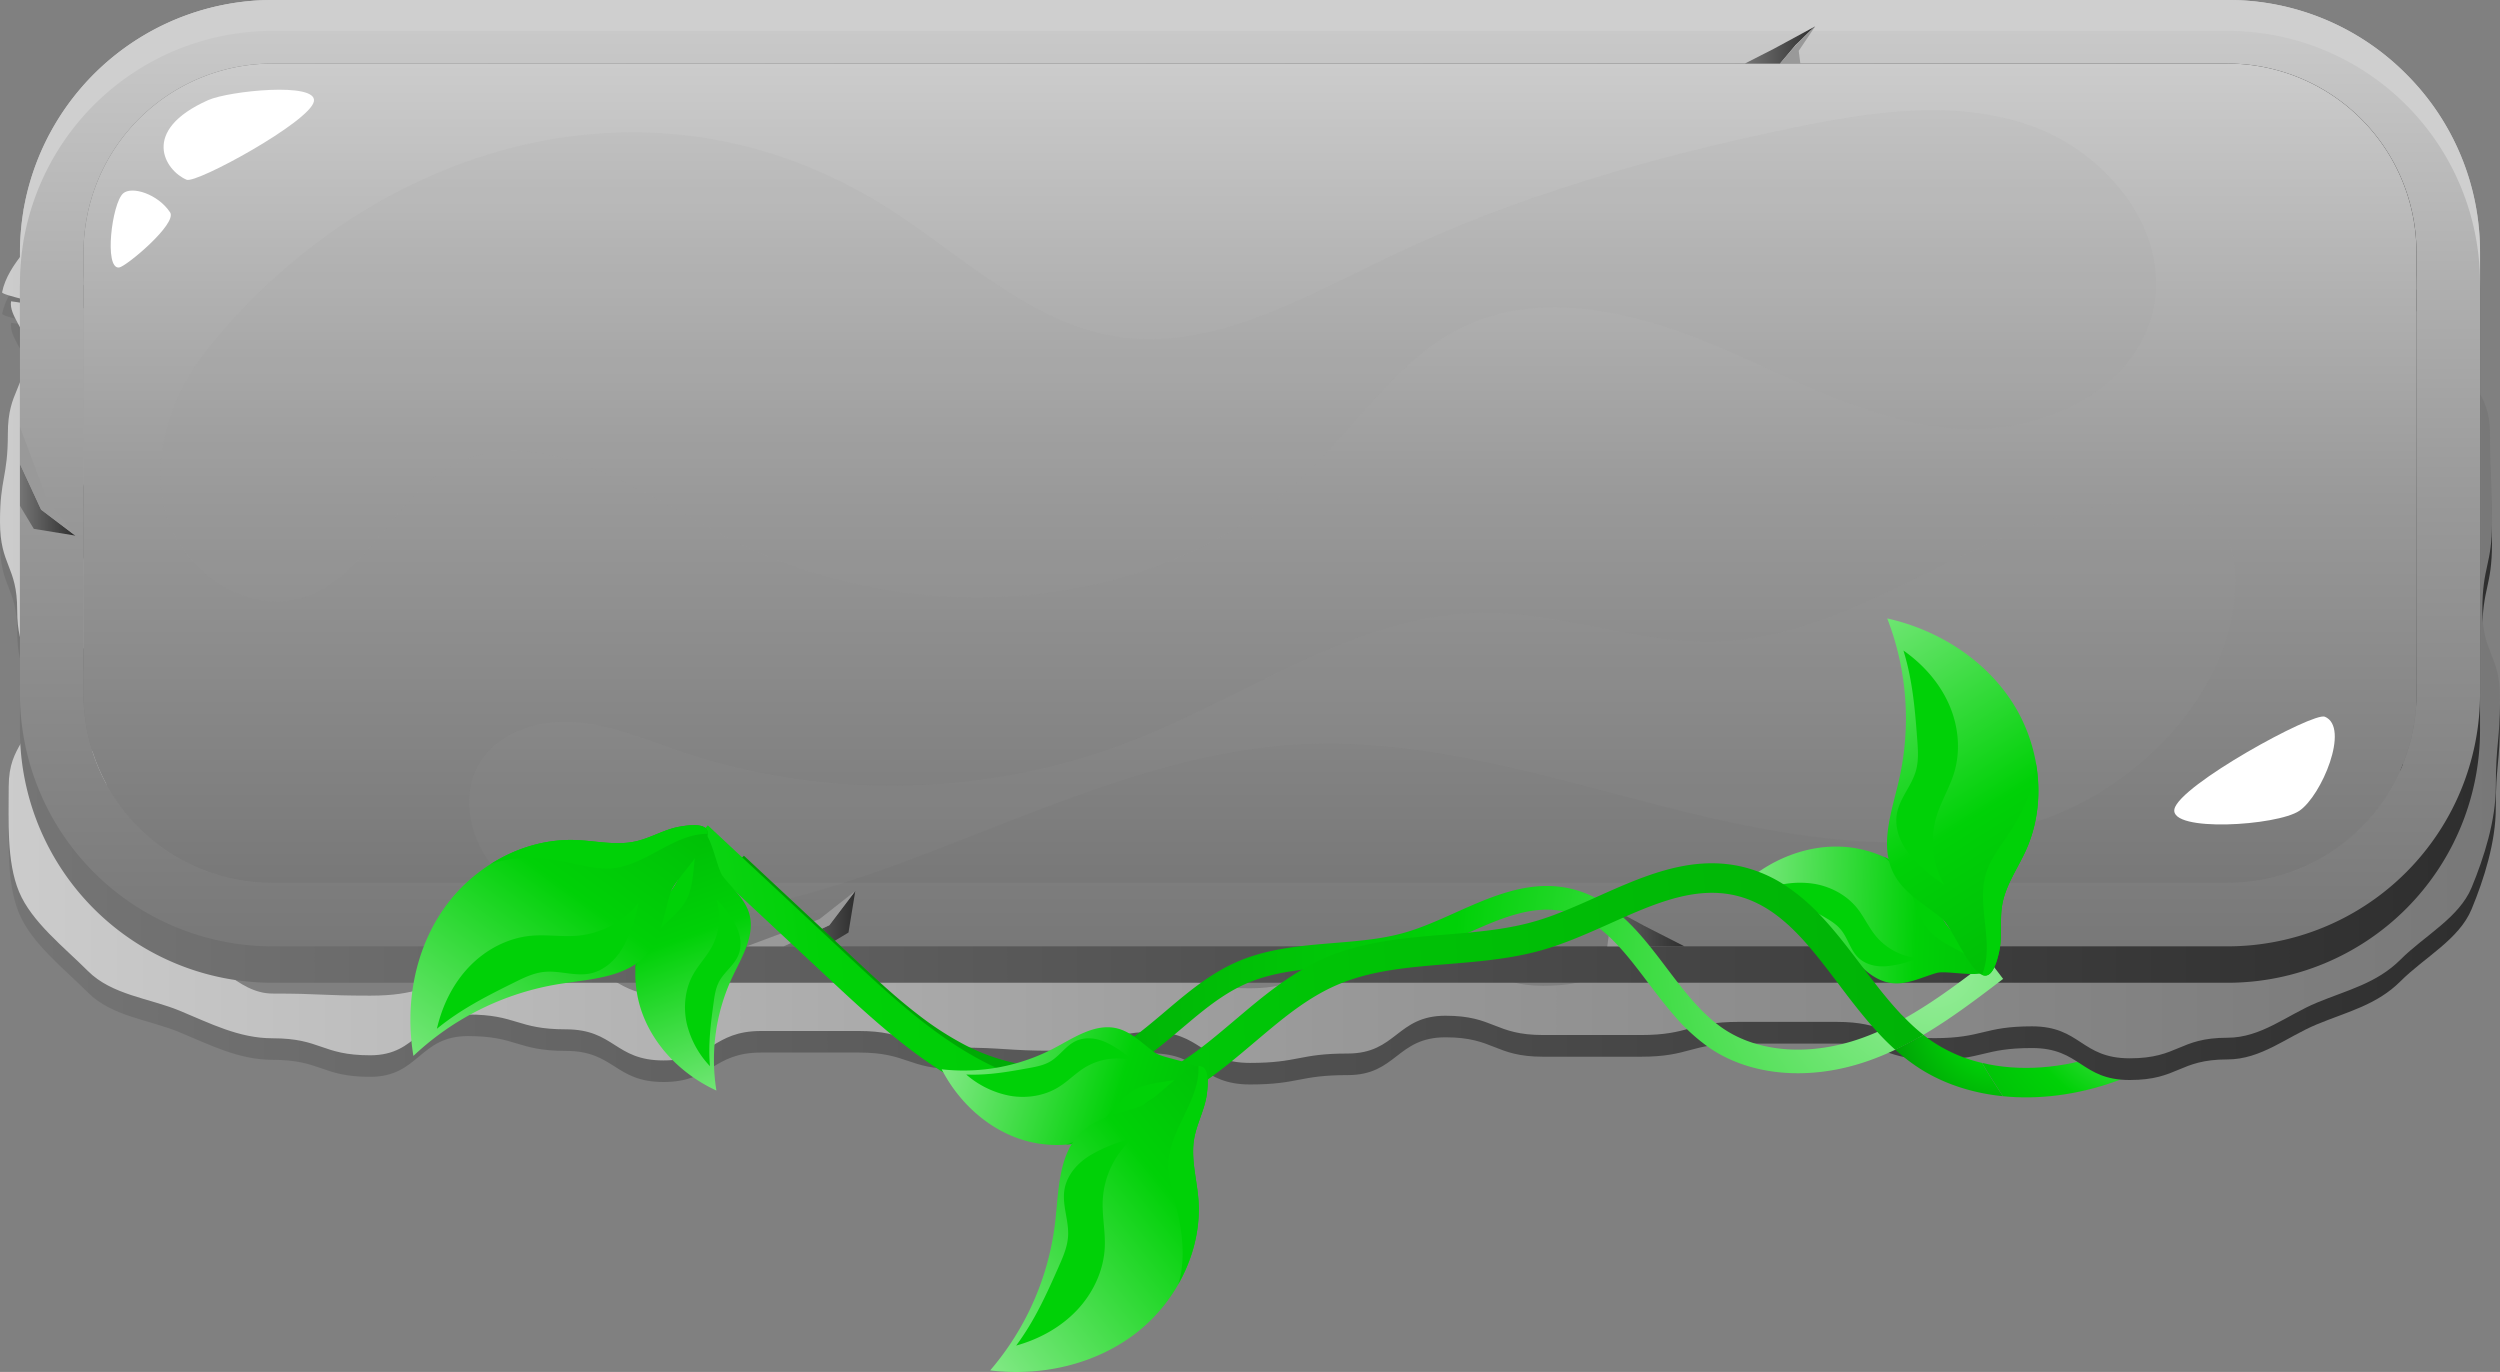 <svg xmlns="http://www.w3.org/2000/svg" xmlns:xlink="http://www.w3.org/1999/xlink" viewBox="0 0 1521.22 834.8"><rect x="0" y="0" width="1521.22" height="834.8" fill="#808080" stroke="none"/><defs><style>.cls-1{isolation:isolate;}.cls-2{fill:url(#radial-gradient);}.cls-3{fill:url(#linear-gradient);}.cls-4{fill:url(#linear-gradient-2);}.cls-5{fill:url(#linear-gradient-3);}.cls-6{fill:url(#linear-gradient-4);}.cls-7{fill:#cfcfcf;}.cls-8{fill:url(#linear-gradient-5);}.cls-9{fill:#fff;}.cls-10{fill:url(#linear-gradient-6);}.cls-11,.cls-16,.cls-20{mix-blend-mode:screen;}.cls-12,.cls-16{fill:#999;}.cls-13{fill:url(#linear-gradient-7);}.cls-14{fill:url(#linear-gradient-8);}.cls-15{fill:url(#linear-gradient-9);}.cls-16{opacity:0.1;}.cls-17{fill:url(#radial-gradient-2);}.cls-18{fill:url(#linear-gradient-10);}.cls-19,.cls-20{fill:#00d107;}.cls-19{mix-blend-mode:multiply;}.cls-21{fill:url(#linear-gradient-11);}.cls-22{fill:url(#radial-gradient-3);}.cls-23{fill:url(#radial-gradient-4);}.cls-24{fill:url(#linear-gradient-12);}.cls-25{fill:url(#linear-gradient-13);}.cls-26{fill:url(#linear-gradient-14);}.cls-27{fill:url(#linear-gradient-15);}</style><radialGradient id="radial-gradient" cx="1748.64" cy="589.75" r="215.93" gradientTransform="matrix(-1, 0, 0, 1, 3063.74, 0)" gradientUnits="userSpaceOnUse"><stop offset="0" stop-color="#99ed9c"/><stop offset="0.43" stop-color="#00d107"/><stop offset="1" stop-color="#009d05"/></radialGradient><linearGradient id="linear-gradient" y1="358.09" x2="1521.22" y2="358.09" gradientUnits="userSpaceOnUse"><stop offset="0" stop-color="#757575"/><stop offset="1" stop-color="#2e2e2e"/></linearGradient><linearGradient id="linear-gradient-2" y1="345" x2="1521.22" y2="345" gradientUnits="userSpaceOnUse"><stop offset="0" stop-color="#ccc"/><stop offset="0.53" stop-color="#999"/><stop offset="1" stop-color="#787878"/></linearGradient><linearGradient id="linear-gradient-3" x1="12.15" y1="310.03" x2="1509.07" y2="310.03" xlink:href="#linear-gradient"/><linearGradient id="linear-gradient-4" x1="760.61" y1="0" x2="760.61" y2="575.84" xlink:href="#linear-gradient-2"/><linearGradient id="linear-gradient-5" x1="760.61" y1="38.68" x2="760.61" y2="537.16" xlink:href="#linear-gradient-2"/><linearGradient id="linear-gradient-6" x1="965.48" y1="560.11" x2="1024.96" y2="560.11" xlink:href="#linear-gradient"/><linearGradient id="linear-gradient-7" x1="1061.72" y1="27.37" x2="1104.5" y2="27.37" xlink:href="#linear-gradient"/><linearGradient id="linear-gradient-8" x1="476.85" y1="559" x2="520.43" y2="559" xlink:href="#linear-gradient"/><linearGradient id="linear-gradient-9" x1="12.15" y1="304.13" x2="45.84" y2="304.13" xlink:href="#linear-gradient"/><radialGradient id="radial-gradient-2" cx="1887.32" cy="587.18" r="677.74" xlink:href="#radial-gradient"/><linearGradient id="linear-gradient-10" x1="-7986.92" y1="-2343.47" x2="-7825.31" y2="-2095.79" gradientTransform="matrix(0.51, 0.86, 0.86, -0.51, 7128.03, 6227.7)" xlink:href="#radial-gradient"/><linearGradient id="linear-gradient-11" x1="-5154.4" y1="-7095.41" x2="-4924.43" y2="-6742.96" gradientTransform="matrix(-0.42, 0.91, 0.91, 0.42, 5351.82, 8042.43)" xlink:href="#radial-gradient"/><radialGradient id="radial-gradient-3" cx="1845.38" cy="616.38" r="73.36" xlink:href="#radial-gradient"/><radialGradient id="radial-gradient-4" cx="-2953.27" cy="636.14" r="2003.48" gradientTransform="translate(2597.23 34.64)" xlink:href="#radial-gradient"/><linearGradient id="linear-gradient-12" x1="-59.63" y1="3979.4" x2="101.97" y2="4227.08" gradientTransform="matrix(0.6, -0.8, -0.8, -0.6, 3662.04, 3035.97)" xlink:href="#radial-gradient"/><linearGradient id="linear-gradient-13" x1="-5926.29" y1="3015.85" x2="-5696.33" y2="3368.29" gradientTransform="matrix(1, 0.05, 0.05, -1, 6012.68, 3998.03)" xlink:href="#radial-gradient"/><linearGradient id="linear-gradient-14" x1="-1344.7" y1="-8253.3" x2="-1183.1" y2="-8005.62" gradientTransform="translate(6877.76 6107.49) rotate(-39.84)" xlink:href="#radial-gradient"/><linearGradient id="linear-gradient-15" x1="3467.58" y1="-4924.95" x2="3697.55" y2="-4572.49" gradientTransform="translate(5808.84 3804.04) rotate(-95.62)" xlink:href="#radial-gradient"/></defs><g class="cls-1"><g id="Layer_2" data-name="Layer 2"><g id="Layer_1-2" data-name="Layer 1"><path class="cls-2" d="M1281,641.19c16.64-5.91,32.28-14.2,47.26-23.7h32c-22.56,16.22-46.4,31.09-73.25,40.61-23.11,8.21-46.58,11.13-68.26,8.94-4.3-6.66-8.68-13.32-12.65-20.27C1228.7,652.17,1255,650.41,1281,641.19Z"/><path class="cls-3" d="M1469.24,109.34c-14.51-14.51-39.61-13.29-58-20.91s-35.29-23.25-55.82-23.25c-29.74,0-29.74,6.61-59.47,6.61s-29.74-5.28-59.48-5.28S1206.72,74,1177,74s-29.74-7.78-59.48-7.78-29.74,5.17-59.48,5.17-29.74-15.05-59.48-15.05S968.8,67.17,939.06,67.17s-29.74,8.57-59.48,8.57S849.84,63,820.1,63s-29.74,3.25-59.47,3.25-29.74,11-59.49,11-29.74-6.13-59.48-6.13-29.74,2.06-59.48,2.06S552.44,65,522.7,65,493,62.38,463.22,62.38s-29.74,1.2-59.48,1.2-29.74,18-59.49,18-29.74-17.23-59.48-17.23S255,74.76,225.28,74.76s-29.74,7-59.48,7c-18.09,0-31.86,1.26-48.15,7.12-16.72,6-40.48-1-54,10.15s-22.2,29.27-31.32,44.52c-8.89,14.85-27.54,29.65-31,47.39-.36,1.84,26.27,6.82,25.94,8.67,0,.17-20.46-3.34-20.49-3.16C5.32,204.88,16,214.67,16,223.19,16,250,4.78,250,4.78,276.9S0,303.75,0,330.6s10.46,26.86,10.46,53.71S20.61,411.17,20.61,438,5.3,464.88,5.3,491.74c0,20.52-1.37,45.49,6.25,63.9s27.51,33.84,42,48.35,37.34,16.51,55.74,24.13,36,16.77,56.49,16.77c29.74,0,29.74,10.35,59.48,10.35s29.74-24.79,59.47-24.79,29.74,9,59.48,9,29.74,18.94,59.48,18.94,29.74-17.92,59.48-17.92,29.74,0,59.48,0,29.74,10.1,59.48,10.1,29.74,1.93,59.48,1.93S671.37,641,701.11,641s29.74,18.89,59.47,18.89,29.75-5.7,59.49-5.7,29.74-23,59.48-23S909.29,643,939,643h59.48c29.74,0,29.74-8,59.48-8h59.48c29.74,0,29.74,9.9,59.49,9.9s29.74-7.18,59.48-7.18,29.74,19.45,59.49,19.45,29.74-12.52,59.48-12.52c20.53,0,36.09-13.75,54.49-21.37s36.33-11.7,50.83-26.21,35.59-25.4,43.22-43.8,14.74-41,14.74-61.53c0-26.85,2.53-26.85,2.53-53.71s-10.72-26.85-10.72-53.71,5.88-26.85,5.88-53.7-1.24-26.86-1.24-53.72-15.33-26.85-15.33-53.71c0-20.52,10.09-42.43,2.47-60.84S1483.76,123.85,1469.24,109.34Zm-6.19,382.4c0,21,8.56,44.53-1.23,61.44-10.09,17.44-33.65,24.27-51.1,34.36-16.91,9.79-34.36,21.41-55.31,21.41-29.74,0-29.74-5.28-59.47-5.28s-29.74,7.45-59.48,7.45-29.74-7.79-59.48-7.79-29.74,5.17-59.48,5.17-29.74-15-59.48-15-29.74,10.89-59.48,10.89-29.74,8.56-59.48,8.56-29.74-12.72-59.48-12.72-29.74,3.24-59.48,3.24-29.74,11-59.47,11-29.74-6.12-59.49-6.12-29.74,2.06-59.48,2.06-29.74-8.22-59.48-8.22-29.74-2.59-59.48-2.59-29.74,1.21-59.48,1.21-29.74,18-59.48,18S374,601.53,344.25,601.53s-29.74,10.39-59.48,10.39-29.74,7-59.49,7-29.74-1.26-59.48-1.26c-21,0-37-22.8-53.87-32.58-17.45-10.1-34-19.29-44.14-36.74-9.78-16.91-3-35.63-3-56.58,0-26.85-27.13-26.85-27.13-53.71s20.79-26.85,20.79-53.71S47,357.47,47,330.62s11.18-26.86,11.18-53.72S63,250.05,63,223.19c0-7.56-9.75-14.62-8.36-21.77,0,0-10-2-10-2,3.45-17.68,24.7-28.12,35.24-41.89,10.69-13.95,24.93-17.7,40.82-25.56,15.35-7.61,26.78-18.65,45.07-18.65,29.74,0,29.74-11.2,59.48-11.2s29.74,5.63,59.47,5.63,29.74,10.35,59.48,10.35,29.74-24.8,59.48-24.8,29.74,9,59.48,9,29.74,18.94,59.48,18.94,29.74-17.92,59.48-17.92,29.74,0,59.48,0,29.74,10.09,59.48,10.09,29.74,1.94,59.47,1.94,29.75-11.5,59.49-11.5,29.74,18.89,59.48,18.89S909.29,117,939,117s29.74-23,59.48-23,29.74,11.74,59.48,11.74h59.48c29.74,0,29.74-8,59.49-8h59.48c29.74,0,29.74,9.9,59.49,9.9s29.74-7.18,59.48-7.18c20.95,0,34.68,23.47,51.59,33.25,17.45,10.1,38.54,14.07,48.63,31.52,9.79,16.91,26.11,36.91,26.11,57.86,0,26.85-6.66,26.85-6.66,53.71s-11.73,26.85-11.73,53.7-2.59,26.86-2.59,53.71,0,25.87-2.48,52.61C1455.82,464,1463.05,464.88,1463.05,491.74Z"/><path class="cls-4" d="M1469.24,96.26c-14.51-14.51-39.61-13.29-58-20.91s-35.29-23.26-55.82-23.26c-29.74,0-29.74,6.61-59.47,6.61s-29.74-5.28-59.48-5.28-29.74,7.45-59.48,7.45-29.74-7.79-59.48-7.79-29.74,5.17-59.48,5.17-29.74-15-59.48-15S968.8,54.09,939.06,54.09s-29.74,8.57-59.48,8.57S849.84,49.93,820.1,49.93s-29.74,3.25-59.47,3.25-29.74,11-59.49,11S671.4,58,641.66,58s-29.74,2.06-59.48,2.06-29.74-8.22-59.48-8.22S493,49.29,463.22,49.29s-29.74,1.21-59.48,1.21-29.74,18-59.49,18-29.74-17.23-59.48-17.23S255,61.67,225.28,61.67s-29.74,7-59.48,7c-18.09,0-31.86,1.26-48.15,7.12-16.72,6-40.48-1-54,10.14S41.4,115.2,32.28,130.44c-8.89,14.86-27.54,29.65-31,47.4-.36,1.84,26.27,6.82,25.94,8.66,0,.18-20.46-3.33-20.49-3.16C5.32,191.79,16,201.58,16,210.11,16,237,4.78,237,4.78,263.81S0,290.67,0,317.52s10.46,26.85,10.46,53.71,10.15,26.86,10.15,53.71S5.3,451.8,5.3,478.65c0,20.53-1.37,45.5,6.25,63.9s27.51,33.84,42,48.35S90.91,607.41,109.31,615s36,16.78,56.49,16.78c29.74,0,29.74,10.35,59.48,10.35s29.74-24.8,59.47-24.8,29.74,9,59.48,9,29.74,18.94,59.48,18.94,29.74-17.92,59.48-17.92,29.74,0,59.48,0,29.74,10.09,59.48,10.09,29.74,1.93,59.48,1.93,29.74-11.49,59.48-11.49,29.74,18.89,59.47,18.89,29.75-5.71,59.49-5.71,29.74-23,59.48-23,29.74,11.74,59.48,11.74h59.48c29.74,0,29.74-8,59.48-8h59.48c29.74,0,29.74,9.9,59.49,9.9s29.74-7.18,59.48-7.18,29.74,19.45,59.49,19.45,29.74-12.52,59.48-12.52c20.53,0,36.09-13.76,54.49-21.38s36.33-11.7,50.83-26.21,35.59-25.39,43.22-43.8,14.74-41,14.74-61.53c0-26.85,2.53-26.85,2.53-53.7s-10.72-26.86-10.72-53.71,5.88-26.86,5.88-53.71-1.24-26.86-1.24-53.71-15.33-26.86-15.33-53.71c0-20.53,10.09-42.44,2.47-60.85S1483.76,110.77,1469.24,96.26Zm-6.19,382.39c0,21,8.56,44.53-1.23,61.44-10.09,17.45-33.65,24.27-51.1,34.37-16.91,9.78-34.36,21.41-55.31,21.41-29.74,0-29.74-5.29-59.47-5.29S1266.2,598,1236.46,598s-29.74-7.78-59.48-7.78-29.74,5.17-59.48,5.17-29.74-15-59.48-15-29.74,10.88-59.48,10.88-29.74,8.57-59.48,8.57-29.74-12.73-59.48-12.73-29.74,3.25-59.48,3.25-29.74,11-59.47,11-29.74-6.13-59.49-6.13-29.74,2.06-59.48,2.06S611.92,589,582.18,589s-29.74-2.58-59.48-2.58-29.74,1.2-59.48,1.2-29.74,18-59.48,18S374,588.45,344.25,588.45s-29.74,10.39-59.48,10.39-29.74,7-59.49,7-29.74-1.27-59.48-1.27c-21,0-37-22.79-53.87-32.58-17.45-10.09-34-19.29-44.14-36.74-9.78-16.91-3-35.63-3-56.58,0-26.85-27.13-26.85-27.13-53.7s20.79-26.86,20.79-53.71S47,344.38,47,317.53s11.18-26.86,11.18-53.71S63,237,63,210.11c0-7.56-9.75-14.62-8.36-21.78,0,0-10-2-10-2,3.45-17.68,24.7-28.13,35.24-41.9,10.69-13.95,24.93-17.69,40.82-25.56,15.35-7.6,26.78-18.64,45.07-18.64,29.74,0,29.74-11.2,59.48-11.2s29.74,5.63,59.47,5.63S314.49,105,344.23,105,374,80.2,403.71,80.2s29.74,9,59.48,9,29.74,19,59.48,19,29.74-17.93,59.48-17.93,29.74,0,59.48,0,29.74,10.09,59.48,10.09,29.74,1.93,59.47,1.93,29.75-11.5,59.49-11.5,29.74,18.89,59.48,18.89,29.74-5.7,59.48-5.7,29.74-23,59.48-23,29.74,11.74,59.48,11.74h59.48c29.74,0,29.74-7.94,59.49-7.94h59.48c29.74,0,29.74,9.89,59.49,9.89s29.74-7.17,59.48-7.17c20.95,0,34.68,23.46,51.59,33.25,17.45,10.09,38.54,14.07,48.63,31.52,9.79,16.91,26.11,36.91,26.11,57.86,0,26.85-6.66,26.85-6.66,53.7s-11.73,26.86-11.73,53.71-2.59,26.85-2.59,53.71,0,25.86-2.48,52.61C1455.82,450.9,1463.05,451.8,1463.05,478.65Z"/><path class="cls-5" d="M1464.05,67.1a152.59,152.59,0,0,0-108.64-45H165.8A153.88,153.88,0,0,0,15,146.17l-.72,3.68v.36a154.48,154.48,0,0,0-2.14,25.55V444.31A153.66,153.66,0,0,0,165.8,598H1355.41a153.66,153.66,0,0,0,153.66-153.64V175.76A152.59,152.59,0,0,0,1464.05,67.1Zm6.34,377.21a115,115,0,0,1-115,115H165.8a115,115,0,0,1-115-115V175.76A115.81,115.81,0,0,1,53,153.66v-.07A115,115,0,0,1,165.8,60.78H1355.41a115,115,0,0,1,115,115Z"/><path class="cls-6" d="M1464.05,45A152.63,152.63,0,0,0,1355.41,0H165.8A153.88,153.88,0,0,0,15,124.07l-.72,3.68v.35a154.58,154.58,0,0,0-2.14,25.55V422.2A153.66,153.66,0,0,0,165.8,575.84H1355.41A153.66,153.66,0,0,0,1509.07,422.2V153.65A152.61,152.61,0,0,0,1464.05,45Zm6.34,377.21a115,115,0,0,1-115,115H165.8a114.94,114.94,0,0,1-115-115V153.65A115.63,115.63,0,0,1,53,131.56v-.08A115,115,0,0,1,165.8,38.68H1355.41a115,115,0,0,1,115,115Z"/><path class="cls-7" d="M1464.05,45A152.63,152.63,0,0,0,1355.41,0H165.8A153.88,153.88,0,0,0,15,124.07l-.72,3.68v.35a154.58,154.58,0,0,0-2.14,25.55v18.79a154.48,154.48,0,0,1,2.14-25.55v-.35l.72-3.68A153.87,153.87,0,0,1,165.8,18.79H1355.41a153.66,153.66,0,0,1,153.66,153.65V153.65A152.61,152.61,0,0,0,1464.05,45Z"/><path class="cls-8" d="M1470.39,153.65V422.2a115,115,0,0,1-115,115H165.8a114.94,114.94,0,0,1-115-115V153.65A115.63,115.63,0,0,1,53,131.56v-.08A115,115,0,0,1,165.8,38.68H1355.41A115,115,0,0,1,1470.39,153.65Z"/><path class="cls-9" d="M1323.1,492.38c-2.77,14.21,62.43,10.15,76,1s31-50.82,15.54-57.27C1407.59,433.15,1325.92,477.89,1323.1,492.38Z"/><path class="cls-9" d="M191,61.72c2.34-12-51.64-6.43-64.28-.82-41.85,18.6-26.21,43-13.15,48.47C119.53,111.85,188.65,74,191,61.72Z"/><path class="cls-9" d="M103.5,129.22C96.08,118,80.15,113.06,74.93,117.68c-6.83,6-11.75,46.1-2.48,45.1C76.66,162.32,108,136.1,103.5,129.22Z"/><polygon class="cls-10" points="965.48 544.38 1000.58 563.41 1024.96 575.84 995.22 575.84 982.06 560.11 965.48 544.38"/><g class="cls-11"><path class="cls-12" d="M965.48,544.38l14,20.71L978,575.84h17.23S976.53,553,965.48,544.38Z"/></g><polygon class="cls-13" points="1104.5 16.06 1079.25 29.74 1061.72 38.68 1083.11 38.68 1092.58 27.37 1104.5 16.06"/><g class="cls-11"><path class="cls-12" d="M1104.5,16.06l-10,14.89,1,7.73h-12.39S1096.55,22.23,1104.5,16.06Z"/></g><polygon class="cls-14" points="476.85 575.84 504.64 563 520.43 542.16 516.3 567.42 502.31 575.84 476.85 575.84"/><polygon class="cls-12" points="520.43 542.16 498.64 559.27 454.27 575.84 476.85 575.84 504.64 563 520.43 542.16"/><polygon class="cls-15" points="12.15 282.34 25 310.13 45.84 325.92 20.57 321.8 12.15 307.8 12.15 282.34"/><polygon class="cls-12" points="45.84 325.92 28.73 304.13 12.15 259.76 12.15 282.34 25 310.13 45.84 325.92"/><path class="cls-16" d="M127.74,210.43c-23.07,28.3-36.85,66.73-26.91,101.86s48.82,62.38,83.66,51.45c38.46-12.07,54.13-59.66,89.24-79.48C325.43,255.08,386.07,297,438.41,325c113.72,60.86,267.52,51.27,359.21-39.44,30.43-30.1,54.7-68.55,93.36-86.92,46.85-22.27,102.68-9.13,150.58,10.79s94.46,46.62,146.12,51.32,111.41-21.66,122.56-72.32c10.54-47.88-28.21-95.71-74.46-111.94s-97.18-8.56-145.2,1.34c-84.51,17.43-168.11,41.42-245.95,78.67-52.53,25.15-107.3,57.2-164.86,48.31-54.34-8.4-95.76-51.09-142.48-80.08C395.29,36.66,227.67,87.83,127.74,210.43Z"/><path class="cls-16" d="M1201.76,334.44c-50.55,23.69-100.65,54-156.44,56-47.78,1.72-94.23-17.8-142-17.61-76,.3-142,49.17-212.65,77.22-87.67,34.79-187.74,37.3-277,7-20.65-7-41.08-15.8-62.82-17.59s-45.78,5-57.92,23.12c-15.32,22.87-5.42,56.05,15.7,73.7S358.6,559,386.12,559.32c140.63,1.86,265.29-99.25,405.75-106.44C868.35,449,943,473.26,1017.24,492s154,31.91,226.24,6.5c58.41-20.54,114-76.64,116.73-141.31C1363.86,270.56,1250.73,311.5,1201.76,334.44Z"/><path class="cls-17" d="M444.13,529.73l7.51-8,1-1.05,9.74,9.09,58.27,54.39c12.26,11.43,24.76,23.09,38.18,33.37a190,190,0,0,0,28.54,18.43A123,123,0,0,0,618.2,647a98.21,98.21,0,0,0,13,1.87,80.26,80.26,0,0,0,34.1-4.18,85.3,85.3,0,0,0,14.22-6.84,126.91,126.91,0,0,0,10.6-7.08c5.59-4.1,11-8.64,16.57-13.32.82-.7,1.65-1.41,2.48-2.1,13.15-11.14,26.74-22.65,43.08-29.87,18.92-8.35,39.39-10,59.2-11.65,15.4-1.25,30-2.44,43.89-6.5,10-2.93,20.33-7.52,30.26-12,22.38-10,45.52-20.35,70.38-14.52a64.25,64.25,0,0,1,14.61,5.39,79.29,79.29,0,0,1,17.12,12.05c9.87,8.9,18.2,19.91,26.39,30.73,7.54,9.94,15.25,20.15,24.05,28.44a83.27,83.27,0,0,0,10.67,8.63c21.64,14.52,52.93,16.67,83.71,5.73,3.32-1.17,6.59-2.47,9.82-3.87a183,183,0,0,0,16.81-8.41c1.22-.67,2.44-1.37,3.64-2.08,12.64-7.39,24.64-16,36.38-24.84l3-2.31c1.07-.8,2.13-1.61,3.19-2.43l2.69-2c.17-.12.33-.25.49-.38l1.63-1.23,3.25,4.26,5.46,7.16c-9.64,7.36-19.42,14.81-29.54,21.81-6.18,4.28-12.51,8.41-19,12.24-5.55,3.25-11.25,6.3-17.12,9.06a167.71,167.71,0,0,1-15.91,6.59c-35.06,12.45-71.14,9.7-96.52-7.33a114.29,114.29,0,0,1-22.49-20.56c-5.53-6.36-10.64-13.12-15.68-19.77-9.47-12.51-18.6-24.56-29.56-32.91a53.38,53.38,0,0,0-20.39-9.94l-1.38-.31c-18.92-3.86-37.69,4.07-57.47,12.9-.79.34-1.58.69-2.38,1.06-10.38,4.63-21.11,9.43-32.11,12.64-15.33,4.47-31.3,5.77-46.74,7-7,.58-13.91,1.13-20.63,2-11.89,1.48-23.26,3.79-33.95,8.51-10.45,4.62-19.74,11.32-29,18.83-3.51,2.86-7,5.84-10.6,8.86-5.4,4.57-10.87,9.2-16.58,13.56-9.64,7.41-19.92,14-31.64,18.31a87.59,87.59,0,0,1-16.94,4.28,97.24,97.24,0,0,1-13,1.06c-15.55.27-32-3-48.12-9.58q-3-1.2-5.9-2.56c-1.87-.87-3.73-1.77-5.59-2.72-16.4-8.46-31-19.42-44.72-31.21-8.68-7.42-17-15.2-25.22-22.87l-68-63.46Z"/><path class="cls-18" d="M1178.56,592c-8.94,2.52-17.68,7.2-26.92,6.28-13.62-1.37-22.74-14-32-24.07a118.37,118.37,0,0,0-60.29-35c16-15.09,37.73-24.61,59.74-24.06s44,11.84,55.5,30.6c4.49,7.3,7.52,15.69,13.68,21.65,4.78,4.62,11.12,7.42,15.71,12.23C1223.67,600.19,1186.65,589.69,1178.56,592Z"/><path class="cls-19" d="M1204,579.56c6.39,6.7,6.79,10.11,4.15,11.74-7.87-12.13-25.84-14.45-35-25.91-3.65-4.56-5.56-10.22-7.73-15.65-3.76-9.39-8.57-18.57-15.87-25.57a44.42,44.42,0,0,0-3.59-3,63.94,63.94,0,0,1,28.62,24.47c4.49,7.3,7.52,15.69,13.68,21.65C1193.05,572,1199.39,574.75,1204,579.56Z"/><path class="cls-20" d="M1167.09,583a37.84,37.84,0,0,1-25.89-13.72c-4.22-5.22-7-11.49-11.18-16.71-6.33-7.86-15.78-12.94-25.72-14.72a56.6,56.6,0,0,0-29.73,3.21c12.5,3.84,23.25,9.89,34.59,16.41,4,2.3,8.1,4.68,11,8.24,4.18,5,5.65,12,10.27,16.68s11.56,6.13,18,5.49A64.48,64.48,0,0,0,1167.09,583Z"/><path class="cls-21" d="M1181.57,558.89c-10.12-8.51-22.63-15-28.93-26.67-9.28-17.12-1.72-38,2.72-56.91a168.49,168.49,0,0,0-7-99c30.58,6.81,59.14,24.71,76.11,51.05s21.24,61.21,8.39,89.8c-5,11.12-12.45,21.4-14.53,33.42-1.61,9.32.16,19-1.82,28.27C1208,618.55,1190.71,566.58,1181.57,558.89Z"/><path class="cls-19" d="M1216.5,578.87c-2.77,12.89-6.47,16.07-10.5,14.28,8-19-3.67-42,2.51-61.88,2.46-7.95,7.58-14.73,12.23-21.63,8-11.92,15-24.94,17.4-39.13a60.2,60.2,0,0,0,.6-6.59c3.22,17.94,1.57,36.65-5.89,53.25-5,11.13-12.45,21.41-14.53,33.43C1216.71,559.92,1218.48,569.62,1216.5,578.87Z"/><path class="cls-20" d="M1182.9,538.23a53.8,53.8,0,0,1-4.57-41.44c2.77-9.13,7.94-17.4,10.72-26.53,4.18-13.73,2.6-28.92-3.26-42s-15.81-24.18-27.57-32.42c5.48,17.78,7,35.27,8.37,53.82.5,6.56,1,13.29-.85,19.6-2.6,9-9.63,16.28-11.41,25.43s2,18.52,8,25.62A91.86,91.86,0,0,0,1182.9,538.23Z"/><path class="cls-22" d="M1153.29,638.79c5.87-2.76,11.57-5.81,17.12-9.06,1.9,1.51,3.86,2.94,5.86,4.29a91.44,91.44,0,0,0,29.78,12.75c4,7,8.35,13.61,12.65,20.27-19.43-2-37.43-8-52.43-18.1A117.52,117.52,0,0,1,1153.29,638.79Z"/><path class="cls-23" d="M1159.2,619.57a119.84,119.84,0,0,0,11.21,10.16c-5.55,3.25-11.25,6.3-17.12,9.06-3.82-3.41-7.43-7-10.9-10.81-3.14-3.4-6.15-6.92-9.08-10.49-5.11-6.21-10-12.65-14.77-19-18.44-24.35-35.86-47.35-62.46-53.59-22.57-5.29-44.93,3.1-68.33,13.41L979.51,562c-2.12.95-4.24,1.9-6.38,2.83-11,4.88-22.26,9.63-33.76,13-19.18,5.59-39.15,7.22-58.45,8.8-24.35,2-47.35,3.87-68.24,13.09-10.34,4.57-19.78,10.77-29,17.81-6.85,5.24-13.6,11-20.51,16.82-9.12,7.72-18.39,15.58-28.3,22.55h0c-2.38,1.68-4.79,3.31-7.26,4.88a128.66,128.66,0,0,1-24.71,12.4,104.85,104.85,0,0,1-13.55,3.93,115.08,115.08,0,0,1-17,2.44l-.86.08c-25.77,1.67-53.82-4.59-80.57-18.36q-8.78-4.53-17-9.76h0c-16.29-10.28-31.22-22.36-45.48-35-8.5-7.52-16.77-15.23-24.94-22.87l-55.09-51.4L434,529.73l-9.84-9.17-.92-.86-4.74-4.43h0l0,0,7-7.48,1.92-2.06,0,0,1.74-1.87,0,0,1.54-1.64,20.95,19.56,8.62,8,55.48,51.77c13.09,12.19,26.39,24.62,40.43,36,13.5,10.92,27.67,20.88,43,28.78,2.35,1.21,4.72,2.35,7.09,3.44,2,.92,4,1.79,6,2.62a145,145,0,0,0,32,9.07c3,.48,6,.84,9,1.1,15.42,1.31,30.17-.4,43.37-5.22a111,111,0,0,0,22.45-11.46c11.12-7.19,21.57-16.06,32.4-25.22l3.68-3.11C766.8,607.73,778.73,598,792,590.15a132,132,0,0,1,13.39-6.9c23.67-10.45,49.28-12.54,74-14.56,4.88-.39,9.68-.78,14.43-1.23,14-1.33,27.43-3.13,40.44-6.92,5.65-1.64,11.35-3.7,17-6,6.46-2.58,12.92-5.46,19.27-8.29l1.55-.7c13.23-5.91,26.67-11.92,40.45-15.84,15.38-4.37,31.16-6.15,47.54-2.31a75.31,75.31,0,0,1,7.9,2.31c.68.22,1.35.47,2,.73a81.7,81.7,0,0,1,15.22,7.62,118,118,0,0,1,21.91,18.3c9.23,9.61,17.49,20.53,25.64,31.29l1.79,2.35c7.17,9.47,14.53,19,22.55,27.47C1157.86,618.19,1158.53,618.89,1159.2,619.57Z"/><path class="cls-24" d="M439.87,533.25c5.7,7.33,13.34,13.66,16,22.57,3.86,13.13-4.39,26.33-10.23,38.71a118.42,118.42,0,0,0-9.72,69.05c-20-9.18-37-25.67-44.81-46.27s-5.6-45.18,7.43-62.94c5.06-6.91,11.7-12.87,14.89-20.83,2.48-6.17,2.69-13.09,5.41-19.16C430.49,488.37,434.72,526.62,439.87,533.25Z"/><path class="cls-19" d="M418.8,514.38c3.8-8.45,6.81-10.1,9.31-8.27-8.27,11.86-3.64,29.38-10.81,42.16-2.86,5.1-7.38,9-11.59,13.06-7.28,7-14,14.94-17.7,24.33a40.87,40.87,0,0,0-1.38,4.45,63.89,63.89,0,0,1,11.87-35.74c5.06-6.91,11.7-12.88,14.89-20.83C415.87,527.37,416.08,520.45,418.8,514.38Z"/><path class="cls-20" d="M435.92,547.25A37.77,37.77,0,0,1,433,576.39c-3.24,5.87-8,10.79-11.27,16.66-4.89,8.82-6,19.49-3.93,29.36A56.46,56.46,0,0,0,432,648.74c-1.15-13,.4-25.26,2.16-38.21.62-4.58,1.28-9.28,3.46-13.35,3.11-5.77,9-9.77,11.58-15.8s1.33-13-1.7-18.77A64.53,64.53,0,0,0,435.92,547.25Z"/><path class="cls-25" d="M408.1,542.93c-4.07,12.58-5.41,26.63-13.79,36.84-12.36,15.06-34.5,15.91-53.75,18.94a168.52,168.52,0,0,0-89,43.8c-5.22-30.9.59-64.09,18.6-89.74s48.69-42.74,80-41.62c12.18.43,24.51,3.47,36.43.86,9.24-2,17.56-7.32,26.88-9C453.41,496,411.78,531.57,408.1,542.93Z"/><path class="cls-19" d="M413.45,503.05c13-2.3,17.32-.08,17.18,4.34-20.57-.25-37.49,19.21-58.27,21-8.28.71-16.5-1.47-24.64-3.18-14.07-3-28.76-4.5-42.79-1.37a60.94,60.94,0,0,0-6.34,1.93C314,516,332,510.5,350.13,511.15c12.19.43,24.52,3.47,36.44.86C395.81,510,404.13,504.69,413.45,503.05Z"/><path class="cls-20" d="M388.47,549.48a53.85,53.85,0,0,1-36.66,19.85c-9.51.89-19.11-.8-28.62.07-14.3,1.31-27.77,8.5-37.7,18.87S269.06,612,265.85,626c14.4-11.78,30-19.74,46.7-28,5.89-2.93,11.93-5.91,18.48-6.6,9.27-1,18.7,2.79,27.85,1s16.39-8.86,20.73-17A91.77,91.77,0,0,0,388.47,549.48Z"/><path class="cls-26" d="M703,640.66c-7.59-5.35-14.27-12.69-23.29-14.9-13.29-3.25-26.1,5.6-38.2,12A118.45,118.45,0,0,1,573,650.66c10.09,19.57,27.35,35.79,48.29,42.62s45.39,3.52,62.53-10.31c6.67-5.38,12.32-12.29,20.12-15.84,6.05-2.76,13-3.29,18.89-6.29C748.23,648,709.83,645.5,703,640.66Z"/><path class="cls-19" d="M722.78,660.84c8.27-4.18,9.77-7.26,7.84-9.68-11.47,8.81-29.18,5-41.62,12.74-5,3.09-8.66,7.79-12.51,12.18-6.67,7.59-14.28,14.65-23.5,18.8a41.39,41.39,0,0,1-4.37,1.59A63.92,63.92,0,0,0,683.77,683c6.67-5.38,12.32-12.29,20.12-15.84C709.94,664.37,716.85,663.84,722.78,660.84Z"/><path class="cls-20" d="M689.16,645.26a37.77,37.77,0,0,0-29,4.29c-5.71,3.5-10.4,8.5-16.12,12-8.59,5.29-19.19,6.92-29.15,5.28a56.58,56.58,0,0,1-26.95-13c13.06.56,25.21-1.56,38.07-3.91,4.55-.83,9.21-1.7,13.18-4.08,5.62-3.36,9.34-9.44,15.24-12.29s12.95-1.92,18.84.84A64.4,64.4,0,0,1,689.16,645.26Z"/><path class="cls-27" d="M694.75,672.85c-12.37,4.64-26.34,6.63-36.16,15.47-14.47,13-14.3,35.2-16.44,54.56a168.51,168.51,0,0,1-39.66,91c31.11,3.79,64-3.55,88.79-22.72s40.45-50.6,37.89-81.83c-1-12.16-4.59-24.34-2.54-36.36,1.59-9.32,6.51-17.88,7.72-27.26C739.56,625.42,705.94,668.65,694.75,672.85Z"/><path class="cls-19" d="M734.35,665.67c1.69-13.07-.72-17.31-5.13-17,1.2,20.55-17.46,38.34-18.29,59.18-.34,8.3,2.23,16.41,4.31,24.46,3.6,13.93,5.82,28.53,3.33,42.69a59.16,59.16,0,0,1-1.63,6.42c9-15.83,13.72-34,12.23-52.16-1-12.16-4.59-24.34-2.54-36.36C728.22,683.61,733.14,675.05,734.35,665.67Z"/><path class="cls-20" d="M689.11,692.76A53.79,53.79,0,0,0,671,730.3c-.45,9.53,1.67,19.05,1.24,28.58-.64,14.35-7.21,28.14-17.11,38.54s-23,17.5-36.81,21.35c11.11-14.93,18.34-30.92,25.86-47.94,2.66-6,5.36-12.19,5.74-18.76.54-9.31-3.64-18.55-2.27-27.78s8.1-16.78,16.06-21.49A92,92,0,0,1,689.11,692.76Z"/></g></g></g></svg>